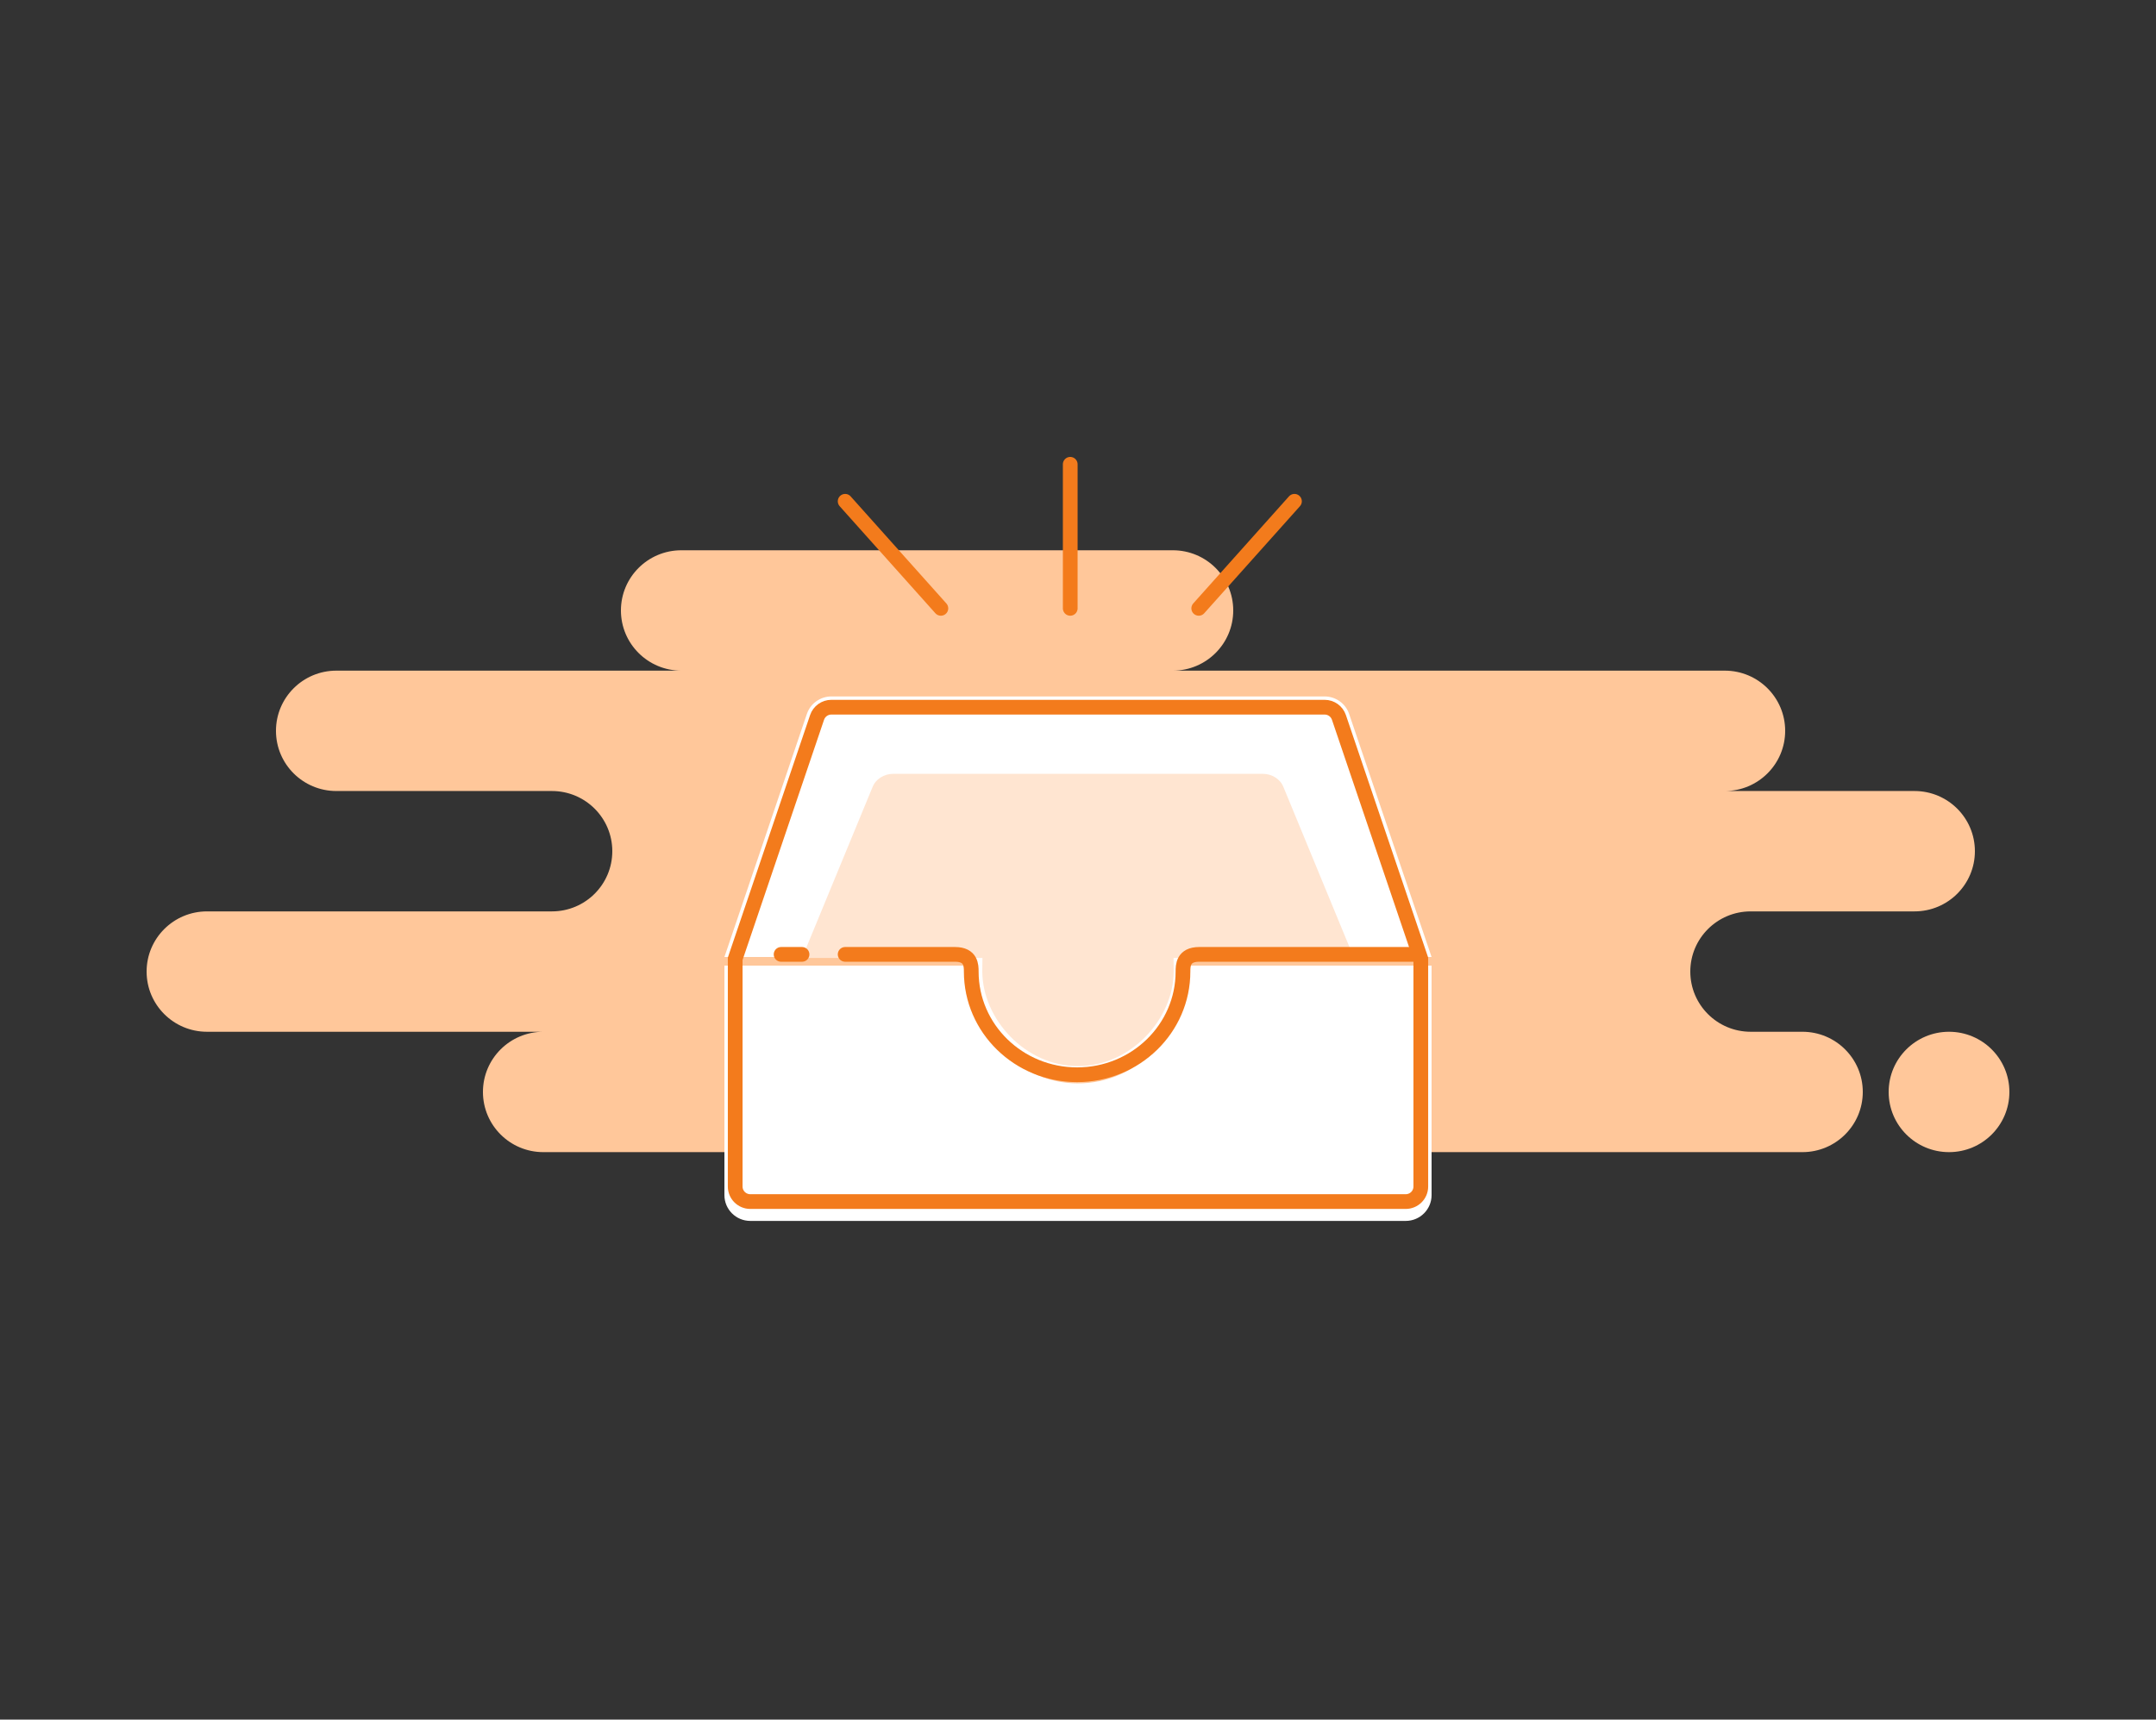 <svg fill="none" height="292" viewBox="0 0 366 292" width="366" xmlns="http://www.w3.org/2000/svg"><rect x="0" y="0" width="366" height="292" fill="#333333" stroke="none"/><g clip-rule="evenodd" fill-rule="evenodd"><path d="m92.232 195.64h133.224c.754 0 1.489-.081 2.196-.235.707.154 1.442.235 2.196.235h76.128c5.66 0 10.248-4.575 10.248-10.22 0-5.644-4.588-10.22-10.248-10.22h-8.784c-5.66 0-10.248-4.575-10.248-10.22 0-5.644 4.588-10.22 10.248-10.22h27.816c5.66 0 10.248-4.575 10.248-10.22 0-5.644-4.588-10.22-10.248-10.22h-32.208c5.66 0 10.248-4.575 10.248-10.22 0-5.644-4.588-10.22-10.248-10.22h-93.696c5.66 0 10.248-4.575 10.248-10.22 0-5.644-4.588-10.22-10.248-10.22h-83.448c-5.66 0-10.248 4.576-10.248 10.22 0 5.645 4.588 10.22 10.248 10.22h-58.56c-5.66 0-10.248 4.576-10.248 10.22 0 5.645 4.588 10.22 10.248 10.22h36.6c5.66 0 10.248 4.576 10.248 10.22 0 5.645-4.588 10.22-10.248 10.22h-58.56c-5.66 0-10.248 4.576-10.248 10.22 0 5.645 4.588 10.22 10.248 10.22h57.096c-5.66 0-10.248 4.576-10.248 10.22 0 5.645 4.588 10.22 10.248 10.22zm238.632 0c5.66 0 10.248-4.575 10.248-10.22 0-5.644-4.588-10.22-10.248-10.22s-10.248 4.576-10.248 10.22c0 5.645 4.588 10.22 10.248 10.22z" fill="#ffc79a"/><path d="m165.606 163.968c-.115.807-.174 1.633-.174 2.472 0 9.676 7.865 17.52 17.568 17.52s17.568-7.844 17.568-17.52c0-.839-.059-1.665-.174-2.472h42.63v38.972c0 2.419-1.966 4.38-4.392 4.38h-111.264c-2.426 0-4.392-1.961-4.392-4.38v-38.972z" fill="#fff"/><path d="m202.032 163.52c0 10.482-8.521 18.98-19.032 18.98s-19.032-8.498-19.032-18.98c0-.34.009-.677.027-1.013h-41.019l13.996-41.271c.604-1.779 2.278-2.976 4.161-2.976h83.734c1.883 0 3.557 1.197 4.161 2.976l13.996 41.271h-41.019c.018.336.027.673.027 1.013z" fill="#fff"/><path d="m199.247 164.914c0 8.1-7.274 16.126-16.247 16.126s-16.247-8.026-16.247-16.126c0-.262.008-1.983.023-2.242h-30.624l11.948-28.971c.515-1.375 1.944-2.301 3.552-2.301h62.696c1.608 0 3.037.926 3.552 2.301l11.948 28.971h-30.624c.015.259.023 1.98.023 2.242z" fill="#ffe5d1"/><path d="m124.806 162.808v38.672c0 1.411 1.147 2.555 2.562 2.555h111.264c1.415 0 2.562-1.144 2.562-2.555v-38.672l-13.9-40.987c-.352-1.037-1.328-1.736-2.427-1.736h-83.734c-1.099 0-2.075.699-2.427 1.736z" stroke="#f37b1c" stroke-width="2.5"/></g><g stroke="#f37b1c" stroke-linecap="round" stroke-linejoin="round" stroke-width="2.5"><path d="m143.472 162.06h18.659c2.746 0 2.746 1.925 2.746 2.92 0 9.676 8.047 17.52 17.973 17.52 9.925 0 17.972-7.844 17.972-17.52 0-.995 0-2.92 2.747-2.92h36.527m-107.496 0h3.552z"/><path d="m219.746 85.122-16.25 18.181m-21.814-24.463v24.463zm-38.21 6.282 16.25 18.181z"/></g></svg>